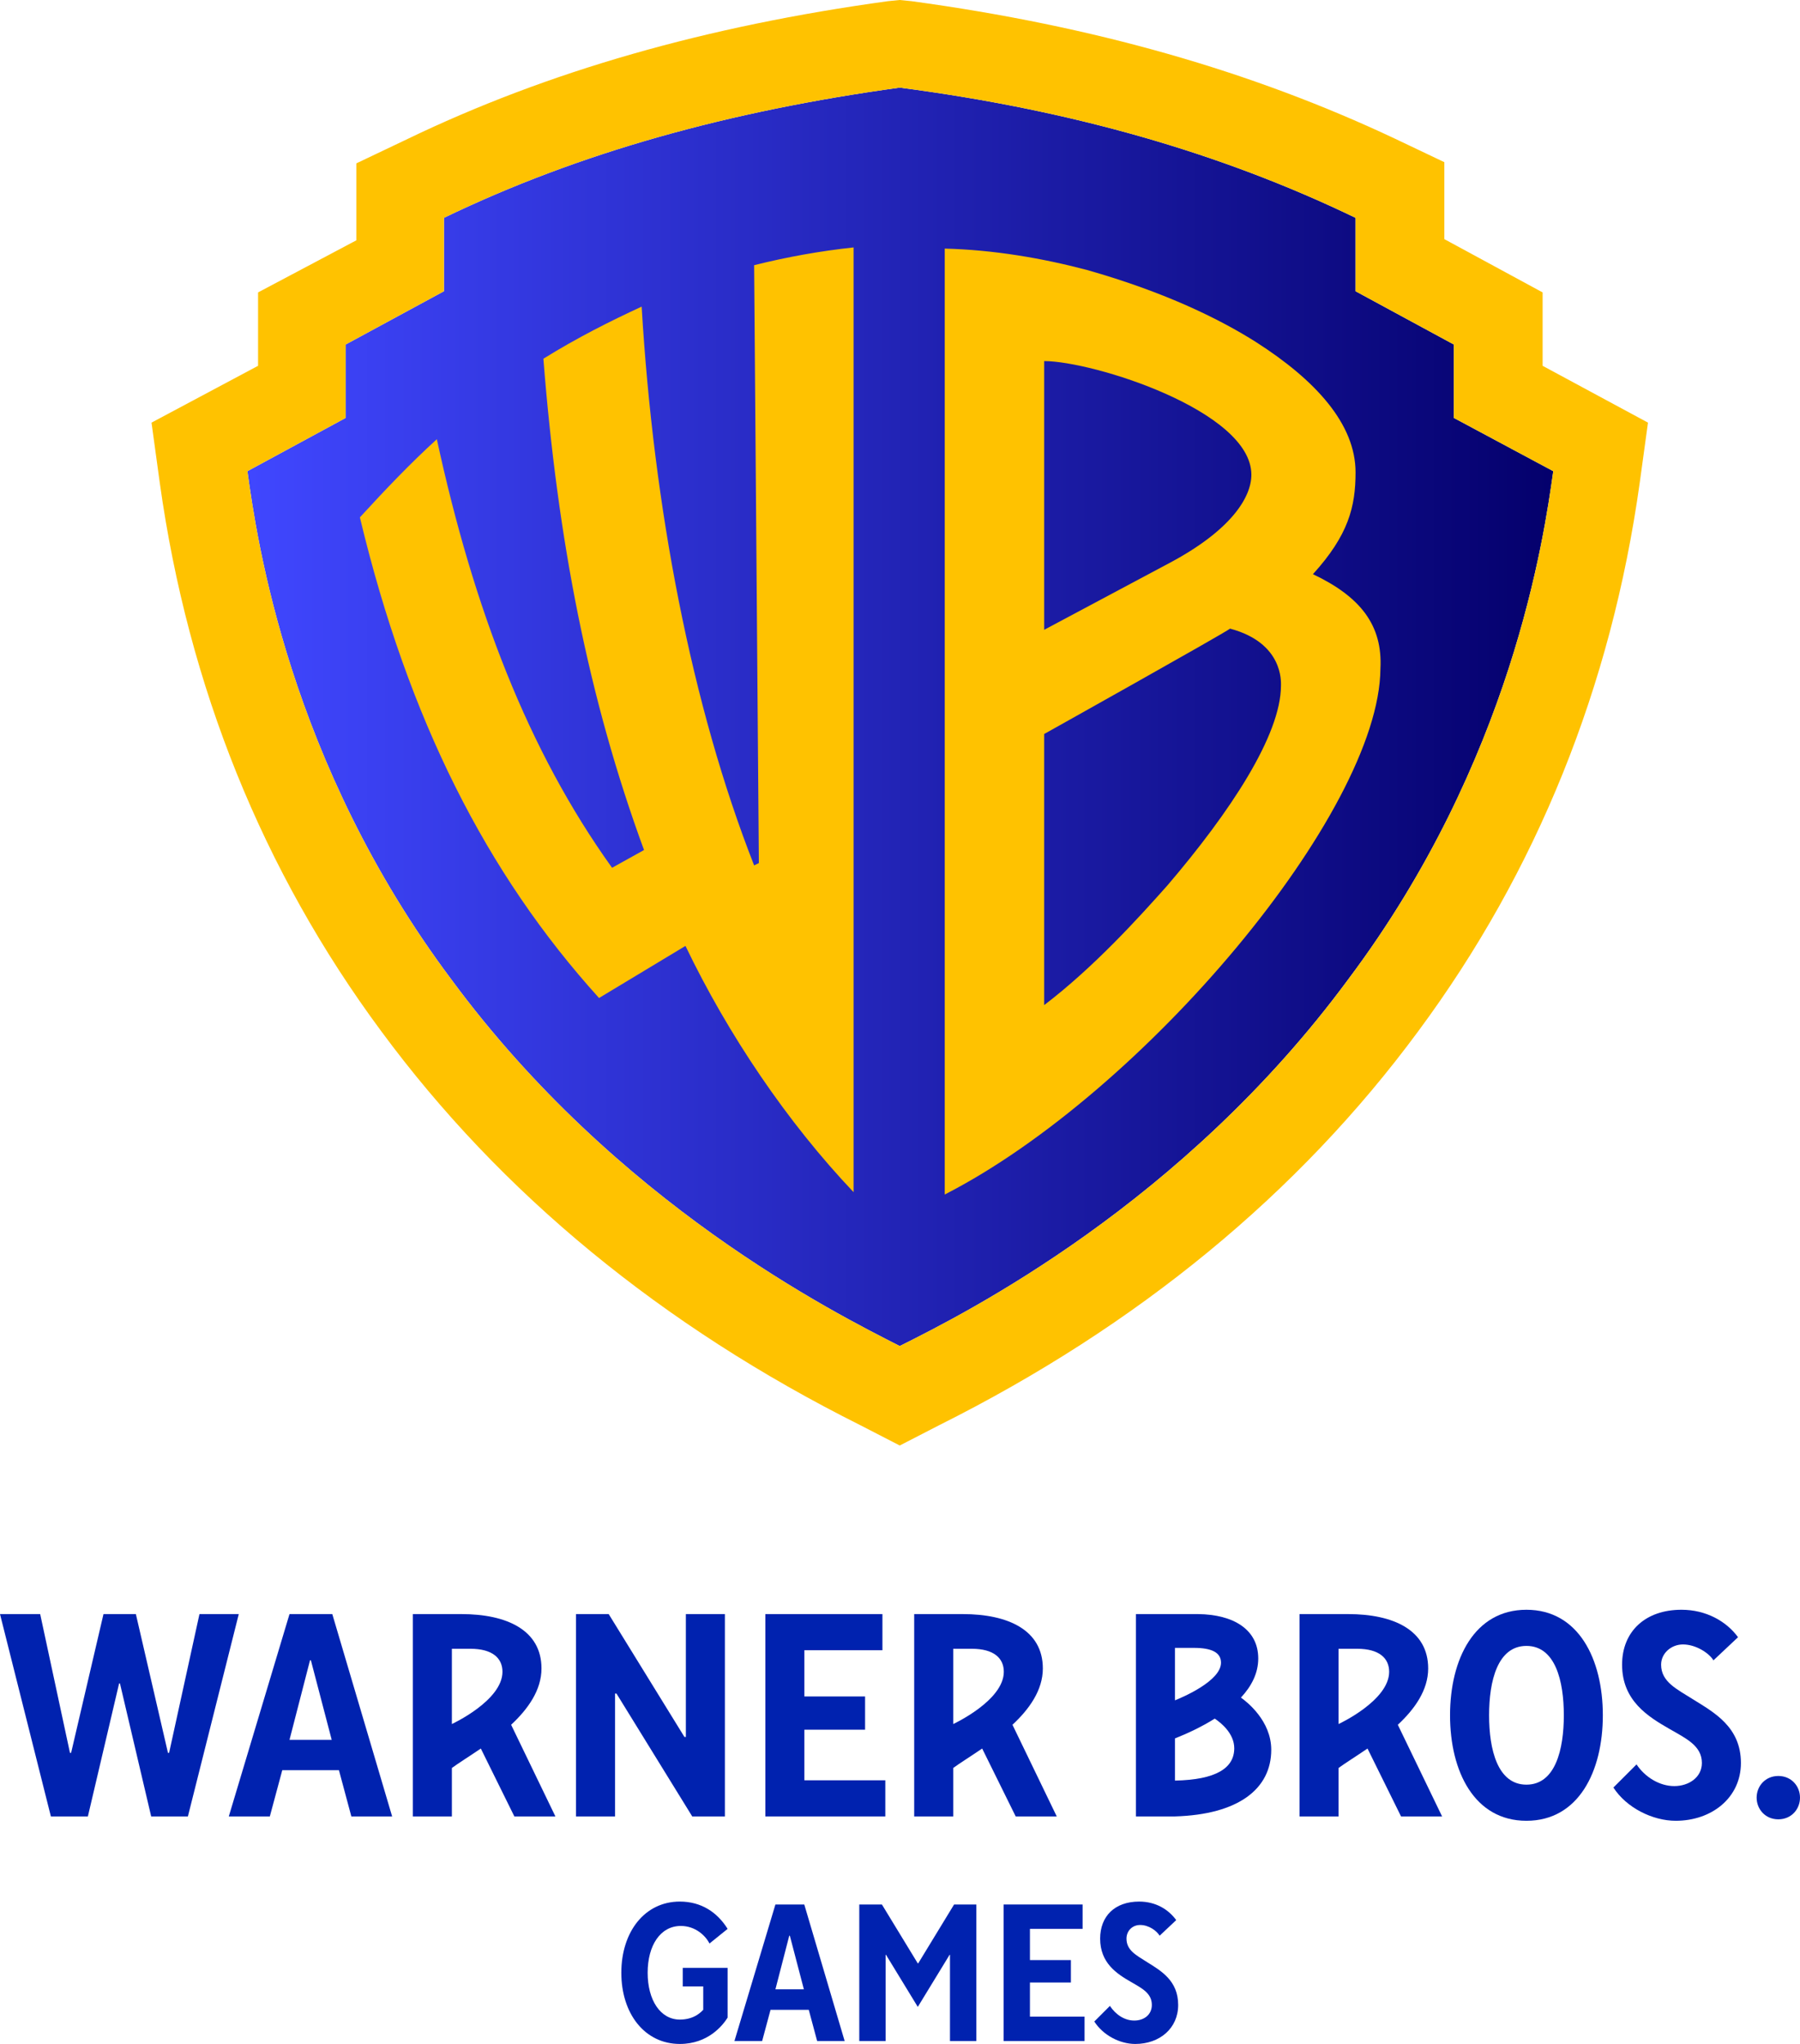 <?xml version="1.0" encoding="utf-8"?>
<!-- Generator: Adobe Illustrator 23.0.1, SVG Export Plug-In . SVG Version: 6.00 Build 0)  -->
<svg version="1.1" id="svg2" xmlns:svg="http://www.w3.org/2000/svg"
	 xmlns="http://www.w3.org/2000/svg" xmlns:xlink="http://www.w3.org/1999/xlink" x="0px" y="0px" width="400px" height="454.228px"
	 viewBox="0 0 400 454.228" enable-background="new 0 0 400 454.228" xml:space="preserve">
<g>
	<g>
		<path id="path12" fill="#0022AF" d="M138.072,438.409c0-9.103,5.201-15.82,13.004-15.82c4.767,0,8.321,2.384,10.619,6.068
			l-4.031,3.251c-0.867-1.735-3.121-3.902-6.372-3.902c-4.551,0-7.368,4.335-7.368,10.403c0,6.068,2.817,10.403,7.152,10.403
			c3.251,0,4.767-1.735,5.2-2.168v-5.201h-4.551v-4.118h9.969v11.052c-1.084,1.735-4.335,5.852-10.619,5.852
			C143.273,454.228,138.072,447.51,138.072,438.409"/>
		<path id="path14" fill="#0022AF" d="M178.641,442.092l-3.121-11.92h-0.129l-3.077,11.92H178.641z M172.313,423.238h6.415
			l8.972,30.34h-6.112l-1.863-6.935h-8.496l-1.864,6.935h-6.155L172.313,423.238"/>
		<path id="path16" fill="#0022AF" d="M190.951,423.238h5.028l7.975,13.089h0.087l7.976-13.089h4.94v30.34h-5.851v-19.157h-0.087
			l-7.065,11.573l-7.064-11.573h-0.088v19.157h-5.851V423.238"/>
		<path id="path18" fill="#0022AF" d="M223.024,423.238h17.555v5.419h-11.703v6.934h9.101v4.984h-9.101v7.585h12.136v5.418h-17.988
			V423.238"/>
		<path id="path20" fill="#0022AF" d="M243.179,449.245l3.468-3.468c1.3,1.951,3.251,3.251,5.417,3.251
			c2.167,0,3.901-1.3,3.901-3.467c0-2.601-2.168-3.685-4.639-5.115c-3.164-1.821-6.848-4.205-6.848-9.622
			c0-4.984,3.251-8.235,8.669-8.235c3.684,0,6.501,1.733,8.235,4.117l-3.684,3.467c-0.651-1.082-2.384-2.382-4.335-2.382
			c-1.733,0-3.033,1.3-3.033,3.033c0,2.6,2.167,3.684,4.551,5.201c3.121,1.951,6.935,4.118,6.935,9.536
			c0,5.2-4.117,8.668-9.535,8.668C248.813,454.228,245.129,452.278,243.179,449.245"/>
	</g>
	<g>
		<path id="path28" fill="#0022AF" d="M100.416,383.134v-16.725c1.061,0,3.213,0,4.136,0c4.872,0,7.106,2.082,7.106,5.115
			C111.658,377.94,100.416,383.134,100.416,383.134z M120.33,370.781c0-8.557-7.77-12.081-17.796-12.081H91.743v44.966h8.673V392.9
			c1.367-1.016,3.955-2.625,6.433-4.324l7.452,15.09h9.122l-9.839-20.366C117.32,379.816,120.33,375.612,120.33,370.781"/>
		<path id="path30" fill="#0022AF" d="M211.827,383.134v-16.725c1.061,0,3.213,0,4.136,0c4.872,0,7.107,2.082,7.107,5.115
			C223.069,377.94,211.827,383.134,211.827,383.134L211.827,383.134z M231.741,370.781c0-8.557-7.769-12.081-17.796-12.081h-10.792
			v44.966h8.673V392.9c1.368-1.016,3.955-2.625,6.433-4.324l7.452,15.09h9.121l-9.839-20.366
			C228.732,379.816,231.741,375.612,231.741,370.781"/>
		<path id="path32" fill="#0022AF" d="M297.459,383.134v-16.725c1.06,0,3.212,0,4.136,0c4.871,0,7.105,2.082,7.105,5.115
			C308.7,377.94,297.459,383.134,297.459,383.134z M317.372,370.781c0-8.557-7.769-12.081-17.796-12.081h-10.792v44.966h8.675V392.9
			c1.367-1.016,3.955-2.625,6.432-4.324l7.452,15.09h9.123l-9.839-20.366C314.363,379.816,317.372,375.612,317.372,370.781"/>
		<path id="path34" fill="#0022AF" d="M41.756,403.666L53.06,358.7h-8.735l-6.745,30.833h-0.257L30.193,358.7h-7.195l-7.195,30.833
			h-0.257L8.929,358.7H0l11.307,44.966h8.222l6.937-29.549h0.193l6.937,29.549H41.756"/>
		<path id="path36" fill="#0022AF" d="M64.335,386.642l4.556-17.666h0.197l4.624,17.666H64.335z M64.335,358.7l-13.491,44.966h9.119
			l2.765-10.276h12.592l2.758,10.276h9.064L73.842,358.7H64.335"/>
		<path id="path38" fill="#0022AF" d="M152.093,386l-16.828-27.3h-7.261v44.966h8.673v-27.3h0.32l16.832,27.3h7.257V358.7h-8.671
			V386H152.093"/>
		<path id="path40" fill="#0022AF" d="M196.735,395.636h-17.984v-11.241h13.489v-7.388h-13.489V366.73h17.344v-8.03h-26.017v44.966
			h26.657V395.636"/>
		<path id="path42" fill="#0022AF" d="M339.209,365.773c6.428,0,8.308,7.804,8.308,15.417c0,7.607-1.88,15.416-8.308,15.416
			c-6.421,0-8.301-7.809-8.301-15.416C330.908,373.576,332.788,365.773,339.209,365.773z M339.209,404.635
			c11.563,0,16.976-10.943,16.976-23.445c0-12.49-5.413-23.452-16.976-23.452c-11.563,0-16.976,10.963-16.976,23.452
			C322.233,393.692,327.647,404.635,339.209,404.635"/>
		<path id="path44" fill="#0022AF" d="M376.236,377.652c-3.535-2.248-7.101-3.853-7.101-7.708c0-2.571,2.283-4.497,4.852-4.497
			c2.891,0,5.817,1.927,6.779,3.533l5.461-5.14c-2.569-3.533-7.1-6.103-12.561-6.103c-8.031,0-13.203,4.817-13.203,12.207
			c0,8.029,5.816,11.563,10.504,14.261c3.663,2.119,7.231,3.727,7.231,7.58c0,3.213-2.925,5.14-6.137,5.14
			c-3.213,0-6.459-1.927-8.385-4.819l-5.14,5.14c2.892,4.496,8.708,7.388,13.847,7.388c8.031,0,14.488-5.14,14.488-12.849
			C386.869,383.757,380.861,380.544,376.236,377.652"/>
		<path id="path46" fill="#0022AF" d="M395.183,394.676c-2.891,0-4.819,2.248-4.819,4.817c0,2.57,1.928,4.818,4.819,4.818
			c2.889,0,4.817-2.248,4.817-4.818C400,396.924,398.072,394.676,395.183,394.676"/>
		<path id="path48" fill="#0022AF" d="M261.1,395.702v-9.366c2.833-1.129,5.969-2.599,8.844-4.406
			c1.348,0.9,4.335,3.269,4.335,6.588C274.279,392.907,270.261,395.523,261.1,395.702L261.1,395.702z M261.1,366.209
			c1.072,0,3.104,0,4.213,0c3.98,0,6.021,1.044,6.021,3.296c0,4.053-8.515,7.672-10.235,8.361V366.209z M275.763,377.258
			c2.327-2.503,3.847-5.4,3.847-8.692c0-6.439-5.497-9.784-13.385-9.866h-13.799v44.966h8.675
			c14.121-0.415,21.399-6.135,21.399-14.815C282.499,382.414,277.08,378.19,275.763,377.258"/>
	</g>
	<g>
		
			<linearGradient id="SVGID_1_" gradientUnits="userSpaceOnUse" x1="-484.019" y1="660.965" x2="-193.829" y2="660.965" gradientTransform="matrix(1 0 0 -1 539 820.267)">
			<stop  offset="0" style="stop-color:#4047FF"/>
			<stop  offset="1" style="stop-color:#04006C"/>
		</linearGradient>
		<path fill="url(#SVGID_1_)" d="M345.171,104.711c-2.105,14.996-9.208,64.458-45.515,112.866
			c-36.833,49.987-84.979,74.192-99.712,81.558c-14.47-7.367-62.879-31.571-99.712-81.558
			c-36.044-48.146-43.147-97.607-45.252-112.866l21.837-11.839V76.56l21.837-11.839V48.409c29.992-14.47,63.142-23.678,101.29-28.94
			c38.148,4.999,71.298,14.47,101.29,28.94v16.312l21.837,11.839v16.312L345.171,104.711z"/>
		<path fill="#FFC200" d="M342.803,81.295V64.984l-21.837-11.839V36.044l-11.05-5.262C278.083,15.786,243.092,5.788,202.575,0.263
			L199.944,0l-2.631,0.263c-40.253,5.525-75.507,15.522-107.078,30.782l-11.05,5.262v17.101L57.349,64.984v16.312L33.67,93.924
			l1.842,13.418c6.314,45.252,22.889,86.294,49.198,121.811c26.572,36.044,62.353,65.51,106.552,87.61l8.682,4.473l8.682-4.473
			c44.199-22.1,79.98-51.566,106.552-87.61c26.309-35.517,42.884-76.56,49.198-121.812l1.842-13.418
			C366.218,93.924,342.803,81.295,342.803,81.295z M345.171,104.711c-2.105,14.996-9.208,64.458-45.515,112.866
			c-36.833,49.987-84.979,74.192-99.712,81.558c-14.47-7.367-62.879-31.571-99.712-81.558
			c-36.044-48.146-43.147-97.607-45.252-112.866l21.837-11.839V76.56l21.837-11.839V48.409c29.992-14.47,63.142-23.678,101.29-28.94
			c38.148,4.999,71.298,14.47,101.29,28.94v16.312l21.837,11.839v16.312L345.171,104.711z"/>
		<path fill="#FFC200" d="M167.584,58.933l1.052,132.861l-1.052,0.526c-13.944-35.517-22.363-79.717-24.994-124.179
			c-6.84,3.157-14.207,6.84-21.837,11.576c3.157,40.253,9.997,75.507,22.363,109.183l-7.103,3.946
			c-18.68-26.046-30.782-57.617-38.938-95.239c-5.788,5.262-11.313,11.05-17.101,17.364c10.787,44.989,28.151,79.191,53.145,106.815
			l19.206-11.576c9.471,19.732,22.626,39.201,37.359,54.723V54.986C182.317,55.775,174.951,57.091,167.584,58.933z M291.764,127.6
			c7.893-8.682,9.471-14.996,9.471-22.626c0-10.787-8.945-20.521-22.1-28.94c-7.893-4.999-19.995-11.05-37.622-16.049
			c-9.997-2.631-20.784-4.473-31.571-4.736v210.21c44.199-22.626,96.555-84.979,96.818-116.813
			C307.286,138.912,302.287,132.598,291.764,127.6z M232.042,80.243c10.787,0,46.041,11.05,46.041,25.257
			c0,4.999-4.473,12.365-18.416,19.732l-27.625,14.733V80.243z M259.403,196.793c-6.314,7.103-16.312,18.153-27.362,26.572v-60.248
			c0,0,39.99-22.363,41.305-23.415c11.839,3.157,11.313,11.839,11.313,12.628C284.66,163.38,273.347,180.481,259.403,196.793z"/>
	</g>
</g>
</svg>
